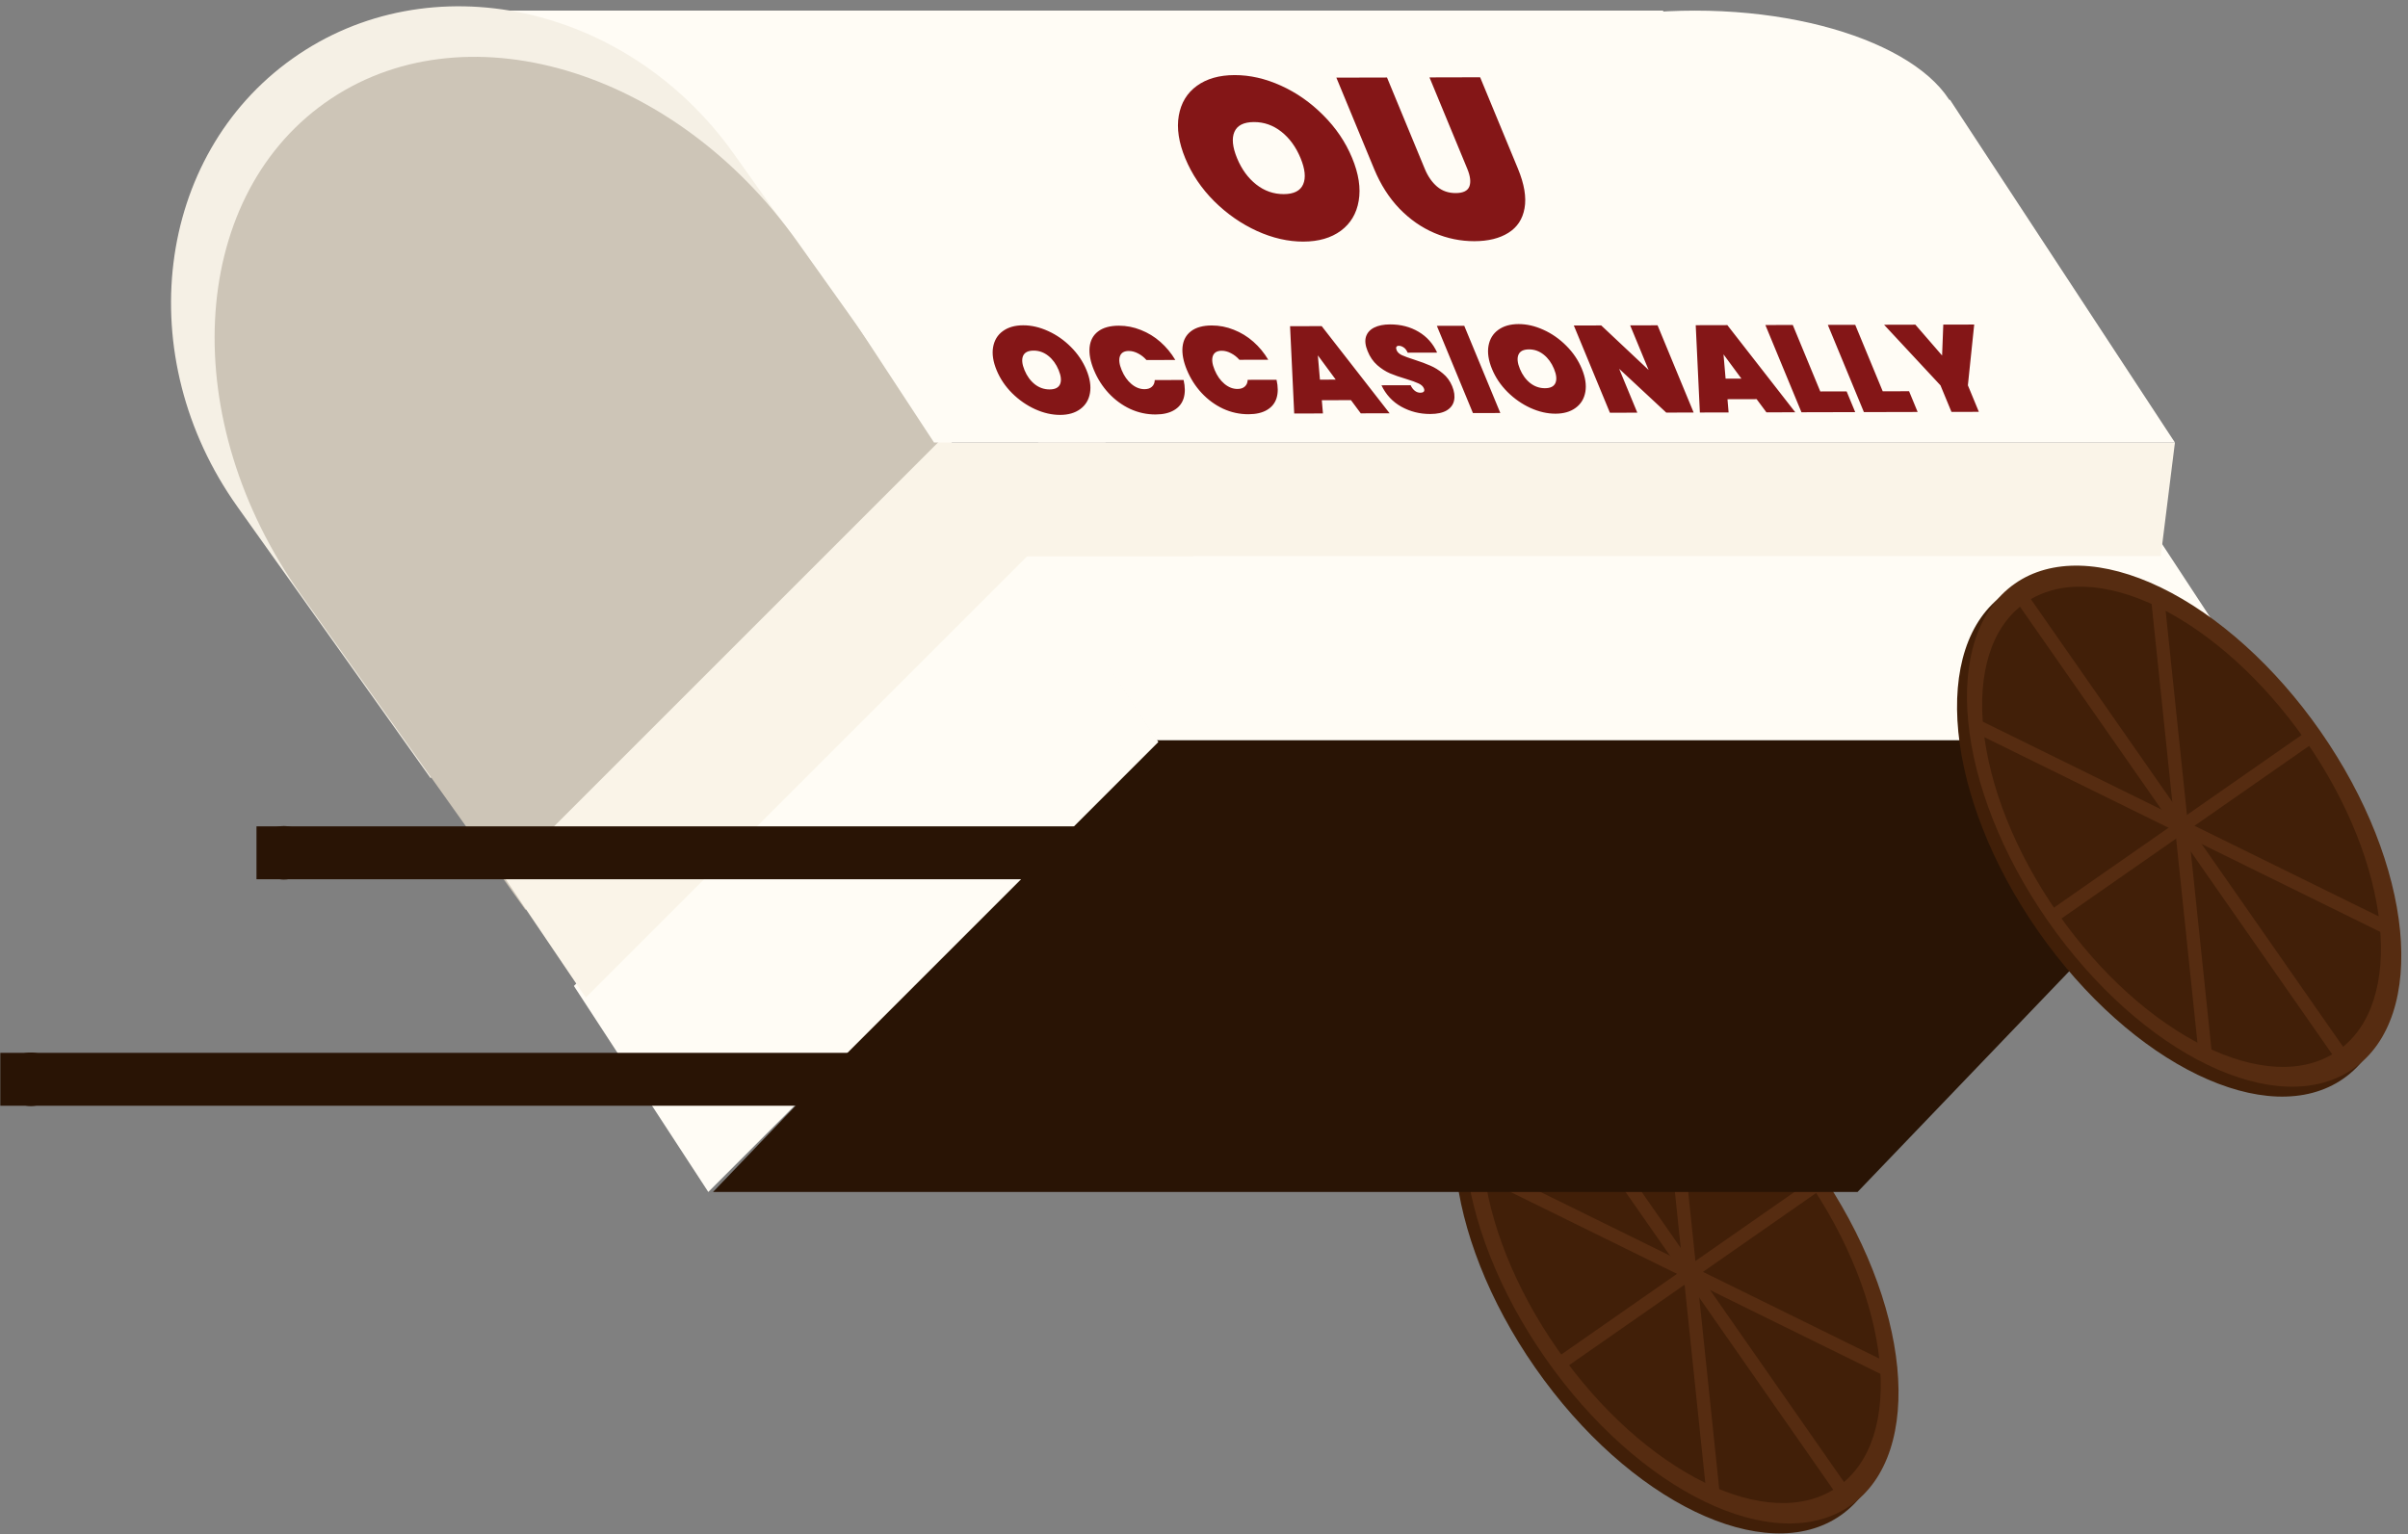 <svg version="1.1" viewBox="0.0 0.0 364.016 232.0" fill="none" stroke="none" stroke-linecap="square" stroke-miterlimit="10" xmlns:xlink="http://www.w3.org/1999/xlink" xmlns="http://www.w3.org/2000/svg"><rect x="0.0" y="0.0" width="364.016" height="232.0" fill="#808080" stroke="none"/><clipPath id="p.0"><path d="m0 0l364.016 0l0 232.0l-364.016 0l0 -232.0z" clip-rule="nonzero"/></clipPath><g clip-path="url(#p.0)"><path fill="#000000" fill-opacity="0.0" d="m0 0l364.016 0l0 232.0l-364.016 0z" fill-rule="evenodd"/><path fill="#411f08" d="m232.086 206.824l0 0c-14.125 -20.256 -16.36 -43.107 -4.992 -51.039l0 0c5.459 -3.809 13.389 -3.598 22.045 0.587c8.656 4.185 17.33 12.001 24.113 21.728l0 0c14.125 20.256 16.36 43.107 4.992 51.039l0 0c-11.368 7.932 -32.033 -2.059 -46.157 -22.315z" fill-rule="evenodd"/><path fill="#562c11" d="m233.586 205.324l0 0c-14.125 -20.256 -16.36 -43.107 -4.992 -51.039l0 0c5.459 -3.809 13.389 -3.598 22.045 0.587c8.656 4.185 17.33 12.001 24.113 21.728l0 0c14.125 20.256 16.36 43.107 4.992 51.039l0 0c-11.368 7.932 -32.033 -2.059 -46.157 -22.315z" fill-rule="evenodd"/><path fill="#411f08" d="m235.445 204.015l0 0c-13.046 -18.708 -15.239 -39.719 -4.898 -46.929l0 0c4.966 -3.462 12.217 -3.214 20.159 0.69c7.941 3.904 15.923 11.145 22.188 20.129l0 0c13.046 18.708 15.239 39.719 4.898 46.929l0 0c-10.341 7.21 -29.3 -2.111 -42.346 -20.819z" fill-rule="evenodd"/><path fill="#000000" fill-opacity="0.0" d="m231.857 158.587l47.244 67.748" fill-rule="evenodd"/><path stroke="#562c11" stroke-width="2.0" stroke-linejoin="round" stroke-linecap="butt" d="m231.857 158.587l47.244 67.748" fill-rule="evenodd"/><path fill="#000000" fill-opacity="0.0" d="m258.942 225.645l-6.929 -66.362" fill-rule="evenodd"/><path stroke="#562c11" stroke-width="2.0" stroke-linejoin="round" stroke-linecap="butt" d="m258.942 225.645l-6.929 -66.362" fill-rule="evenodd"/><path fill="#000000" fill-opacity="0.0" d="m225.536 177.74l59.874 29.449" fill-rule="evenodd"/><path stroke="#562c11" stroke-width="2.0" stroke-linejoin="round" stroke-linecap="butt" d="m225.536 177.74l59.874 29.449" fill-rule="evenodd"/><path fill="#000000" fill-opacity="0.0" d="m236.755 205.517l37.449 -26.11" fill-rule="evenodd"/><path stroke="#562c11" stroke-width="2.0" stroke-linejoin="round" stroke-linecap="butt" d="m236.755 205.517l37.449 -26.11" fill-rule="evenodd"/><path fill="#291405" d="m107.791 180.228l65.501 -68.315l173.019 0l-65.501 68.315z" fill-rule="evenodd"/><path fill="#fffcf5" d="m346.295 111.913l-20.003 -30.488l-171.493 0l20.003 30.488z" fill-rule="evenodd"/><path fill="#411f08" d="m308.092 140.779l0 0c-14.125 -20.256 -16.36 -43.107 -4.992 -51.039l0 0c5.459 -3.809 13.389 -3.598 22.045 0.587c8.656 4.185 17.33 12.001 24.113 21.728l0 0c14.125 20.256 16.36 43.107 4.992 51.039l0 0c-11.368 7.932 -32.033 -2.059 -46.157 -22.315z" fill-rule="evenodd"/><path fill="#562c11" d="m309.592 139.279l0 0c-14.125 -20.256 -16.36 -43.107 -4.992 -51.039l0 0c5.459 -3.809 13.389 -3.598 22.045 0.587c8.656 4.185 17.33 12.001 24.113 21.728l0 0c14.125 20.256 16.36 43.107 4.992 51.039l0 0c-11.368 7.932 -32.033 -2.059 -46.157 -22.315z" fill-rule="evenodd"/><path fill="#fffcf5" d="m107.072 180.232l-20.319 -31.146l68.035 -68.035l20.319 31.146z" fill-rule="evenodd"/><path fill="#fffcf5" d="m216.101 20.614l0 0c0 -10.498 17.972 -19.008 40.142 -19.008l0 0c22.17 0 40.142 8.51 40.142 19.008l0 0c0 10.498 -17.972 19.008 -40.142 19.008l0 0c-22.17 0 -40.142 -8.51 -40.142 -19.008z" fill-rule="evenodd"/><path fill="#fffcf5" d="m285.371 53.417l-33.992 -51.811l-187.583 0l33.992 51.811z" fill-rule="evenodd"/><path fill="#faf4e8" d="m154.799 84.081l2.143 -17.165l171.841 0l-2.143 17.165z" fill-rule="evenodd"/><path fill="#faf4e8" d="m180.521 84.081l-13.426 -17.165l-28.999 0l13.426 17.165z" fill-rule="evenodd"/><path fill="#f5f0e5" d="m65.077 117.646l-29.197 -41.039l0 0c-16.125 -22.665 -12.402 -52.99 8.315 -67.732c20.717 -14.742 50.584 -8.319 66.709 14.346l29.197 41.039z" fill-rule="evenodd"/><path fill="#cdc5b7" d="m79.426 137.57l-33.921 -47.654l0 0c-18.734 -26.318 -17.127 -59.604 3.591 -74.346c20.717 -14.742 52.699 -5.358 71.433 20.961l33.921 47.654z" fill-rule="evenodd"/><path fill="#faf4e8" d="m88.542 150.84l-12.379 -18.298l66.868 -66.868l12.379 18.298z" fill-rule="evenodd"/><path fill="#fffcf5" d="m328.783 66.916l-33.992 -51.811l-187.583 0l33.992 51.811z" fill-rule="evenodd"/><path fill="#000000" fill-opacity="0.0" d="m222.534 163.196l-218.488 0" fill-rule="evenodd"/><path stroke="#291405" stroke-width="8.0" stroke-linejoin="round" stroke-linecap="butt" d="m222.534 163.196l-218.488 0" fill-rule="evenodd"/><path fill="#000000" fill-opacity="0.0" d="m236.285 128.946l-193.512 0" fill-rule="evenodd"/><path stroke="#291405" stroke-width="8.0" stroke-linejoin="round" stroke-linecap="butt" d="m236.285 128.946l-193.512 0" fill-rule="evenodd"/><path fill="#291405" d="m38.87 128.948l0 0c0 -2.235 1.812 -4.047 4.047 -4.047l0 0c1.073 0 2.103 0.426 2.862 1.185c0.759 0.759 1.185 1.788 1.185 2.862l0 0c0 2.235 -1.812 4.047 -4.047 4.047l0 0c-2.235 0 -4.047 -1.812 -4.047 -4.047z" fill-rule="evenodd"/><path fill="#291405" d="m0.621 163.197l0 0c0 -2.235 1.812 -4.047 4.047 -4.047l0 0c1.073 0 2.103 0.426 2.862 1.185c0.759 0.759 1.185 1.788 1.185 2.862l0 0c0 2.235 -1.812 4.047 -4.047 4.047l0 0c-2.235 0 -4.047 -1.812 -4.047 -4.047z" fill-rule="evenodd"/><path fill="#411f08" d="m311.059 138.065l0 0c-13.046 -18.708 -15.239 -39.719 -4.898 -46.929l0 0c4.966 -3.462 12.217 -3.214 20.159 0.69c7.941 3.904 15.923 11.145 22.188 20.129l0 0c13.046 18.708 15.239 39.719 4.898 46.929l0 0c-10.341 7.21 -29.3 -2.111 -42.346 -20.819z" fill-rule="evenodd"/><path fill="#000000" fill-opacity="0.0" d="m306.161 91.136l47.244 67.748" fill-rule="evenodd"/><path stroke="#562c11" stroke-width="2.0" stroke-linejoin="round" stroke-linecap="butt" d="m306.161 91.136l47.244 67.748" fill-rule="evenodd"/><path fill="#000000" fill-opacity="0.0" d="m333.247 158.194l-6.929 -66.362" fill-rule="evenodd"/><path stroke="#562c11" stroke-width="2.0" stroke-linejoin="round" stroke-linecap="butt" d="m333.247 158.194l-6.929 -66.362" fill-rule="evenodd"/><path fill="#000000" fill-opacity="0.0" d="m299.84 110.289l59.874 29.449" fill-rule="evenodd"/><path stroke="#562c11" stroke-width="2.0" stroke-linejoin="round" stroke-linecap="butt" d="m299.84 110.289l59.874 29.449" fill-rule="evenodd"/><path fill="#000000" fill-opacity="0.0" d="m311.059 138.065l37.449 -26.11" fill-rule="evenodd"/><path stroke="#562c11" stroke-width="2.0" stroke-linejoin="round" stroke-linecap="butt" d="m311.059 138.065l37.449 -26.11" fill-rule="evenodd"/><path fill="#000000" fill-opacity="0.0" d="m115.541 -5.799l180.378 -0.441l34.709 83.937l-180.378 0.441z" fill-rule="evenodd"/><path fill="#841617" d="m197.038 36.532q-3.469 0.008 -7.031 -1.608q-3.568 -1.632 -6.459 -4.5q-2.875 -2.868 -4.366 -6.474q-1.485 -3.59 -0.985 -6.466q0.509 -2.892 2.735 -4.507q2.226 -1.615 5.695 -1.623q3.469 -0.008 7.009 1.592q3.54 1.601 6.406 4.484q2.875 2.868 4.36 6.458q1.491 3.606 0.991 6.482q-0.484 2.876 -2.697 4.522q-2.219 1.63 -5.657 1.639zm-2.969 -7.18q2.281 -0.006 2.925 -1.476q0.643 -1.47 -0.389 -3.968q-1.046 -2.529 -2.902 -3.993q-1.857 -1.464 -4.138 -1.459q-2.312 0.006 -2.956 1.476q-0.643 1.47 0.402 3.999q1.033 2.497 2.889 3.962q1.857 1.464 4.169 1.459zm15.604 -17.632l5.712 13.814q0.697 1.686 1.86 2.683q1.157 0.982 2.813 0.978q1.672 -0.004 2.062 -0.989q0.384 -1.001 -0.313 -2.687l-5.712 -13.814l7.656 -0.019l5.712 13.814q1.446 3.496 1.003 5.982q-0.433 2.47 -2.448 3.725q-1.999 1.255 -5.124 1.263q-3.125 0.008 -6.048 -1.235q-2.923 -1.243 -5.295 -3.69q-2.364 -2.463 -3.822 -5.991l-5.712 -13.814l7.656 -0.019z" fill-rule="nonzero"/><path fill="#841617" d="m160.273 62.737q-1.875 0.005 -3.799 -0.866q-1.908 -0.87 -3.469 -2.413q-1.545 -1.543 -2.346 -3.479q-0.8 -1.936 -0.533 -3.483q0.276 -1.563 1.468 -2.425q1.201 -0.878 3.076 -0.883q1.859 -0.005 3.768 0.866q1.902 0.855 3.454 2.413q1.545 1.543 2.346 3.479q0.8 1.936 0.533 3.483q-0.267 1.548 -1.468 2.425q-1.185 0.878 -3.029 0.882zm-1.594 -3.855q1.219 -0.003 1.568 -0.785q0.343 -0.798 -0.212 -2.14q-0.562 -1.358 -1.563 -2.152q-1.001 -0.794 -2.22 -0.791q-1.25 0.003 -1.593 0.801q-0.343 0.798 0.219 2.156q0.555 1.342 1.556 2.137q0.995 0.779 2.245 0.776zm6.695 -2.907q-0.807 -1.951 -0.658 -3.483q0.164 -1.532 1.285 -2.378q1.129 -0.862 3.129 -0.867q1.719 -0.004 3.334 0.648q1.624 0.637 2.952 1.805q1.328 1.169 2.255 2.729l-4.359 0.011q-0.562 -0.639 -1.272 -0.997q-0.702 -0.373 -1.405 -0.372q-1.047 0.003 -1.334 0.785q-0.287 0.782 0.262 2.109q0.549 1.327 1.481 2.106q0.932 0.779 1.979 0.776q0.703 -0.002 1.102 -0.362q0.414 -0.36 0.44 -1.017l4.359 -0.011q0.364 1.562 0.011 2.75q-0.36 1.173 -1.454 1.816q-1.079 0.643 -2.798 0.647q-2 0.005 -3.833 -0.834q-1.824 -0.855 -3.253 -2.383q-1.414 -1.528 -2.221 -3.479zm14.048 -0.034q-0.807 -1.951 -0.658 -3.483q0.164 -1.532 1.285 -2.378q1.129 -0.862 3.129 -0.867q1.719 -0.004 3.334 0.648q1.624 0.637 2.952 1.805q1.328 1.169 2.255 2.729l-4.359 0.011q-0.562 -0.639 -1.272 -0.997q-0.702 -0.373 -1.405 -0.372q-1.047 0.003 -1.334 0.785q-0.287 0.782 0.262 2.109q0.549 1.327 1.481 2.106q0.932 0.779 1.979 0.776q0.703 -0.002 1.102 -0.362q0.414 -0.36 0.44 -1.017l4.359 -0.011q0.364 1.562 0.011 2.75q-0.36 1.173 -1.454 1.816q-1.079 0.643 -2.798 0.647q-2 0.005 -3.833 -0.834q-1.824 -0.855 -3.253 -2.383q-1.414 -1.528 -2.221 -3.479zm24.802 4.564l-4.406 0.011l0.17 2l-4.344 0.011l-0.626 -13.202l4.781 -0.012l10.267 13.178l-4.359 0.011l-1.482 -1.996zm-2.3 -3.104l-2.704 -3.665l0.314 3.671l2.391 -0.006zm14.287 5.199q-2.359 0.006 -4.365 -1.099q-1.99 -1.105 -3.014 -3.243l4.406 -0.011q0.565 1.139 1.487 1.137q0.328 -8.049011E-4 0.498 -0.157q0.163 -0.172 0.028 -0.5q-0.194 -0.468 -0.81 -0.748q-0.623 -0.295 -1.84 -0.667q-1.462 -0.434 -2.464 -0.853q-1.009 -0.435 -1.938 -1.245q-0.936 -0.826 -1.456 -2.121q-0.529 -1.28 -0.247 -2.187q0.298 -0.907 1.244 -1.378q0.947 -0.471 2.384 -0.475q2.437 -0.006 4.324 1.114q1.887 1.12 2.804 3.149l-4.453 0.011q-0.248 -0.562 -0.61 -0.795q-0.369 -0.249 -0.744 -0.248q-0.266 6.5231323E-4 -0.36 0.188q-0.085 0.172 0.044 0.484q0.187 0.453 0.794 0.748q0.616 0.28 1.878 0.683q1.444 0.465 2.421 0.9q0.987 0.419 1.897 1.183q0.919 0.748 1.403 1.918q0.497 1.202 0.288 2.171q-0.2 0.954 -1.115 1.503q-0.906 0.533 -2.484 0.537zm5.139 -13.341l5.454 13.19l-4.141 0.01l-5.454 -13.19l4.141 -0.01zm13.81 13.294q-1.875 0.005 -3.799 -0.866q-1.908 -0.87 -3.469 -2.413q-1.545 -1.543 -2.346 -3.479q-0.8 -1.936 -0.533 -3.483q0.276 -1.563 1.468 -2.425q1.201 -0.878 3.076 -0.883q1.859 -0.005 3.768 0.866q1.902 0.855 3.454 2.413q1.545 1.543 2.346 3.479q0.8 1.936 0.533 3.483q-0.267 1.548 -1.468 2.425q-1.185 0.878 -3.029 0.882zm-1.594 -3.855q1.219 -0.003 1.568 -0.785q0.343 -0.798 -0.212 -2.14q-0.562 -1.358 -1.563 -2.152q-1.001 -0.794 -2.22 -0.791q-1.25 0.003 -1.593 0.801q-0.343 0.798 0.219 2.156q0.555 1.342 1.556 2.137q0.995 0.779 2.245 0.776zm22.462 3.679l-4.141 0.01l-7.118 -6.623l2.743 6.634l-4.141 0.01l-5.454 -13.19l4.141 -0.01l7.163 6.733l-2.788 -6.743l4.141 -0.01l5.454 13.19zm9.52 -2.023l-4.406 0.011l0.17 2l-4.344 0.011l-0.626 -13.202l4.781 -0.012l10.267 13.178l-4.359 0.011l-1.482 -1.996zm-2.3 -3.104l-2.704 -3.665l0.314 3.671l2.391 -0.006zm11.922 1.94l3.984 -0.01l1.297 3.137l-8.125 0.02l-5.454 -13.19l4.141 -0.01l4.157 10.052zm9.44 -0.023l3.984 -0.01l1.297 3.137l-8.125 0.02l-5.454 -13.19l4.141 -0.01l4.157 10.052zm13.83 -10.096l-0.955 9.19l1.659 4.012l-4.141 0.01l-1.659 -4.012l-8.53 -9.167l4.734 -0.012l4.039 4.662l0.179 -4.672l4.672 -0.011z" fill-rule="nonzero"/></g></svg>